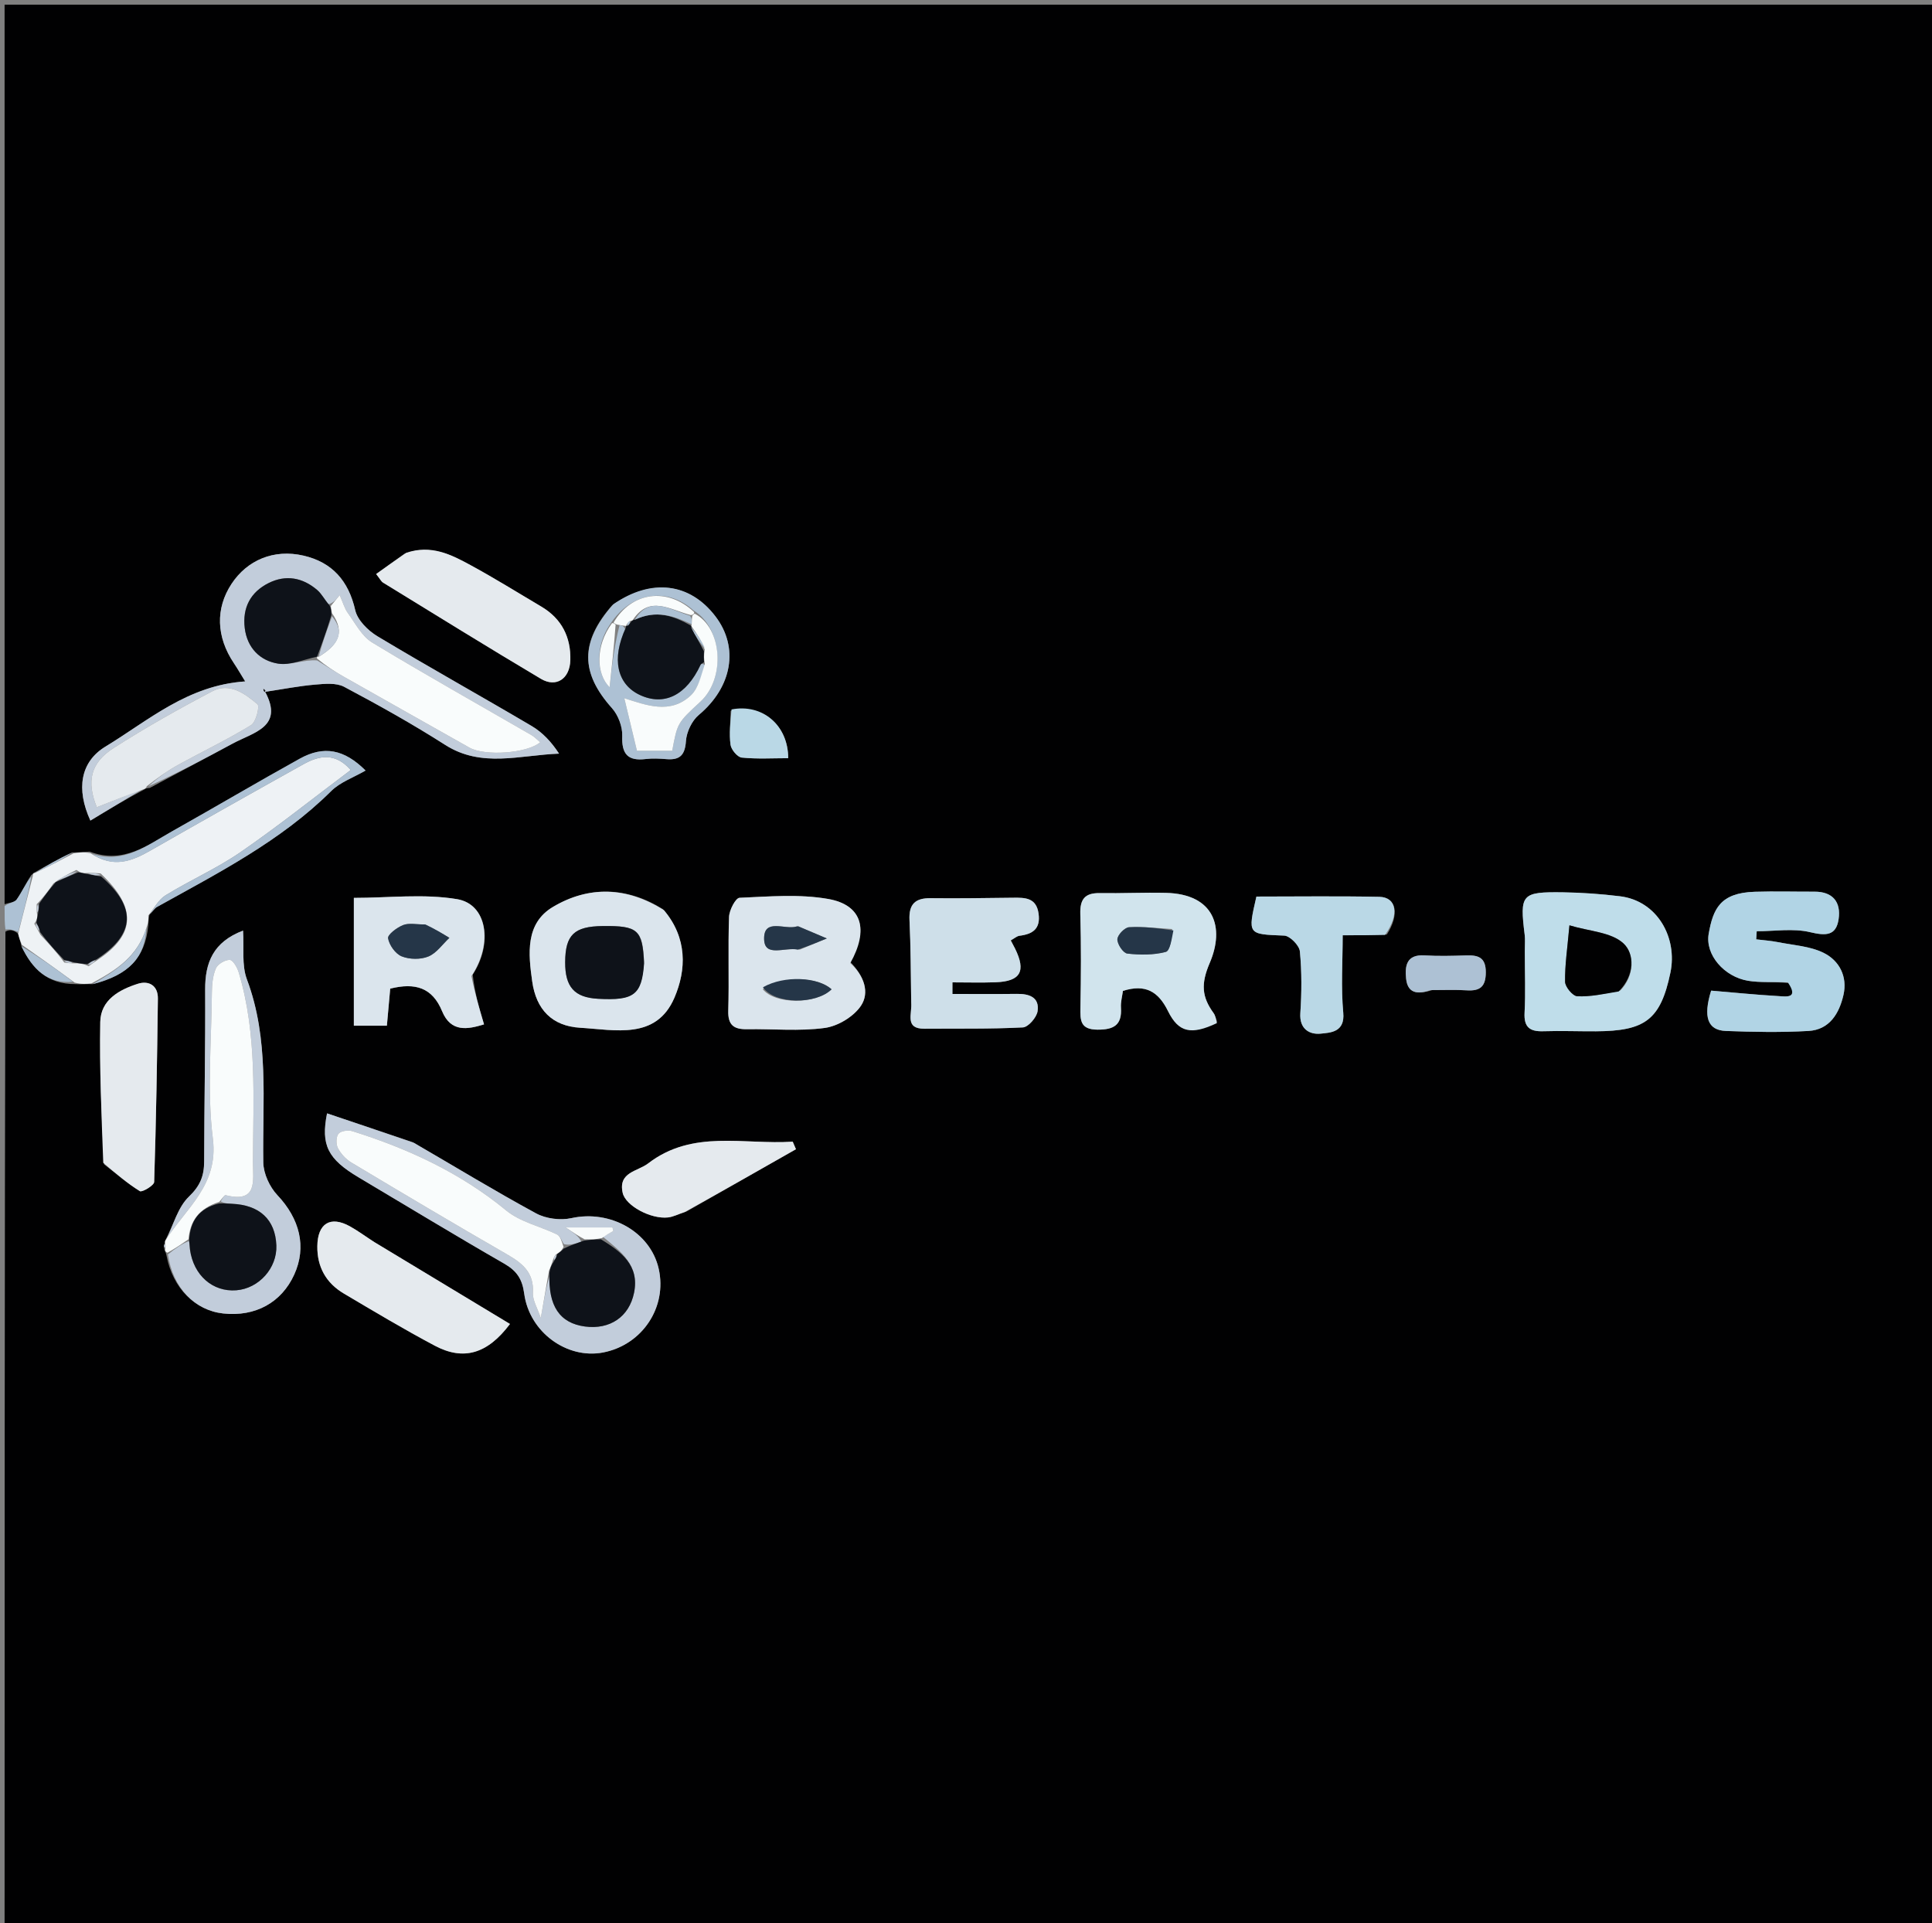<svg version="1.1" id="Layer_1" xmlns="http://www.w3.org/2000/svg" xmlns:xlink="http://www.w3.org/1999/xlink" x="0px" y="0px"
	 width="100%" viewBox="0 0 421 419" enable-background="new 0 0 421 419" xml:space="preserve">
<rect x="0" y="0" width="421" height="419" fill="#808080" stroke="none"/>
<path fill="#010102" opacity="1" stroke="none" 
	d="
M1,197 
	C1,131.684 1,66.367 1,1.025 
	C141.28,1.025 281.56,1.025 421.92,1.025 
	C421.92,140.577 421.92,280.154 421.92,419.865 
	C281.667,419.865 141.333,419.865 1,419.872 
	C1,347.897 1,275.915 1.183,202.986 
	C2.234,202.375 3.103,202.713 3.949,203.426 
	C4.204,204.487 4.482,205.173 4.679,206.181 
	C7.046,211.117 10.364,214.441 16.428,214.414 
	C17.837,214.489 18.883,214.376 20.211,214.418 
	C28.1,212.415 31.639,208.587 32.31,201.628 
	C32.388,200.721 32.347,200.104 32.588,199.259 
	C33.315,198.546 33.672,197.903 34.217,197.6 
	C47.536,190.195 61.155,183.284 72.168,172.356 
	C74.135,170.404 77.046,169.402 79.659,167.882 
	C75.001,163.225 70.547,162.404 65.317,165.303 
	C56.015,170.456 46.858,175.87 37.586,181.077 
	C32.125,184.143 26.898,188.331 19.543,185.556 
	C18.117,185.587 17.071,185.758 15.773,185.723 
	C12.817,187.073 10.114,188.628 7.28,190.224 
	C7.149,190.266 7.157,190.54 6.847,190.607 
	C5.589,192.468 4.785,194.365 3.62,196.004 
	C3.17,196.637 1.898,196.685 1,197 
M35.9,272.533 
	C35.9,272.533 36.204,272.93 36.314,273.693 
	C37.652,280.627 42.485,285.515 48.66,286.18 
	C55.633,286.931 61.332,283.809 64.112,277.716 
	C66.876,271.658 65.309,265.547 60.448,260.4 
	C58.76,258.613 57.414,255.707 57.376,253.289 
	C57.165,239.897 58.709,226.436 53.806,213.389 
	C52.626,210.248 53.206,206.445 52.964,202.758 
	C46.459,205.234 44.674,209.726 44.706,215.63 
	C44.772,228.106 44.508,240.583 44.487,253.059 
	C44.481,256.183 43.638,258.36 41.173,260.718 
	C38.753,263.031 37.807,266.887 35.907,270.465 
	C35.934,270.631 35.961,270.797 35.754,271.183 
	C35.653,271.535 35.73,271.821 35.9,272.533 
M32.655,171.665 
	C38.662,168.453 44.679,165.26 50.672,162.021 
	C55.255,159.543 61.89,158.399 57.779,150.733 
	C61.818,150.127 65.217,149.453 68.649,149.162 
	C70.76,148.982 73.27,148.727 74.997,149.644 
	C82.472,153.611 89.887,157.744 97.016,162.299 
	C104.928,167.355 113.224,164.529 121.82,164.2 
	C120.133,161.61 118.191,159.561 115.853,158.181 
	C104.694,151.598 93.363,145.304 82.257,138.634 
	C80.194,137.395 77.904,135.127 77.409,132.95 
	C75.951,126.531 72.372,122.499 66.137,121.06 
	C59.652,119.564 53.857,122.041 50.447,127.223 
	C46.924,132.577 47.12,138.768 50.965,144.487 
	C51.73,145.624 52.413,146.816 53.431,148.465 
	C40.877,149.31 32.359,156.974 22.99,162.662 
	C17.502,165.994 16.557,171.932 19.696,178.784 
	C23.487,176.497 27.23,174.239 31.52,171.963 
	C31.66,171.846 31.8,171.728 32.655,171.665 
M198.556,218.769 
	C198.785,220.958 197.084,224.171 201.466,224.136 
	C208.61,224.078 215.763,224.219 222.89,223.851 
	C224.069,223.79 225.9,221.674 226.099,220.314 
	C226.545,217.271 224.265,216.511 221.59,216.545 
	C216.907,216.604 212.222,216.561 207.539,216.561 
	C207.54,215.72 207.542,214.878 207.544,214.037 
	C210.679,214.037 213.818,214.13 216.949,214.016 
	C222.395,213.818 223.626,211.627 221.19,206.677 
	C220.925,206.137 220.632,205.611 220.252,204.887 
	C221.046,204.454 221.58,203.952 222.167,203.879 
	C225.052,203.517 226.775,202.357 226.312,199.051 
	C225.824,195.564 223.372,195.569 220.77,195.597 
	C214.784,195.66 208.796,195.768 202.811,195.694 
	C199.408,195.652 198.02,197.013 198.189,200.484 
	C198.47,206.289 198.459,212.109 198.556,218.769 
M185.141,209.435 
	C189.354,202.594 187.894,197.176 180.489,195.868 
	C174.21,194.758 167.597,195.335 161.151,195.611 
	C160.296,195.648 158.921,198.289 158.868,199.763 
	C158.623,206.572 158.901,213.398 158.697,220.21 
	C158.603,223.383 159.946,224.291 162.807,224.243 
	C168.457,224.148 174.182,224.724 179.731,223.963 
	C182.598,223.57 186.039,221.495 187.621,219.115 
	C189.488,216.307 188.393,212.677 185.141,209.435 
M332.269,207.659 
	C332.271,211.988 332.449,216.327 332.219,220.644 
	C332.051,223.791 333.341,224.777 336.278,224.685 
	C340.103,224.564 343.936,224.717 347.765,224.697 
	C358.423,224.642 361.847,222.246 363.996,211.915 
	C365.579,204.31 361.164,196.265 352.991,195.275 
	C348.909,194.781 344.783,194.477 340.673,194.418 
	C331.517,194.287 331.143,194.796 332.248,203.715 
	C332.369,204.699 332.267,205.711 332.269,207.659 
M389.986,214.199 
	C392.019,217.617 389.212,217.124 387.515,217.026 
	C382.585,216.741 377.667,216.242 372.873,215.838 
	C371.082,221.628 372.126,224.471 376.084,224.623 
	C382.075,224.853 388.095,224.961 394.075,224.623 
	C398.668,224.363 400.781,220.811 401.704,216.784 
	C402.623,212.771 400.808,209.292 397.378,207.604 
	C394.396,206.136 390.775,205.941 387.419,205.271 
	C385.865,204.961 384.269,204.86 382.692,204.665 
	C382.73,204.076 382.767,203.487 382.805,202.898 
	C386.694,202.898 390.743,202.222 394.425,203.096 
	C397.834,203.906 400.112,203.939 400.651,200.251 
	C401.187,196.592 399.437,194.262 395.386,194.276 
	C391.054,194.291 386.718,194.161 382.39,194.297 
	C374.819,194.535 373.298,198.048 372.342,203.434 
	C371.527,208.022 375.722,212.824 380.908,213.688 
	C383.609,214.137 386.431,213.857 389.986,214.199 
M265.195,222.571 
	C264.953,221.954 264.828,221.252 264.451,220.734 
	C261.906,217.231 261.634,214.408 263.612,209.799 
	C266.908,202.12 264.654,194.786 254.054,194.537 
	C249.245,194.424 244.427,194.668 239.616,194.591 
	C236.366,194.538 235.322,195.966 235.411,199.139 
	C235.602,205.928 235.568,212.727 235.435,219.518 
	C235.38,222.31 235.391,224.322 239.165,224.339 
	C242.734,224.355 244.511,223.321 244.265,219.551 
	C244.184,218.3 244.55,217.021 244.694,215.892 
	C249.601,214.349 252.406,216.016 254.518,220.291 
	C256.853,225.017 259.615,225.543 265.195,222.571 
M89.846,248.83 
	C83.646,246.744 77.447,244.658 71.268,242.579 
	C69.896,249.452 71.386,252.51 78.171,256.54 
	C88.729,262.813 99.224,269.197 109.872,275.314 
	C112.604,276.884 113.805,278.665 114.23,281.84 
	C115.358,290.282 123.569,296.186 131.417,294.676 
	C139.953,293.033 145.416,284.82 143.539,276.453 
	C141.731,268.394 132.973,263.543 124.524,265.403 
	C122.118,265.932 118.977,265.539 116.823,264.37 
	C107.923,259.546 99.274,254.262 89.846,248.83 
M144.441,198.077 
	C136.546,193.154 128.244,192.986 120.48,197.607 
	C114.434,201.205 115.131,207.832 115.974,213.829 
	C116.841,220.002 120.343,223.566 126.426,223.925 
	C134.04,224.373 142.995,226.619 146.967,217.369 
	C149.569,211.31 149.822,204.381 144.441,198.077 
M103.013,212.351 
	C107.469,205.528 106.145,197.004 99.611,195.909 
	C92.327,194.688 84.68,195.629 77.109,195.629 
	C77.109,205.301 77.109,214.22 77.109,223.476 
	C79.561,223.476 81.779,223.476 84.305,223.476 
	C84.562,220.616 84.807,217.884 85.03,215.402 
	C90.52,214.027 94.228,215.203 96.335,220.313 
	C98.272,225.011 101.938,224.272 105.475,223.19 
	C104.397,219.543 103.426,216.262 103.013,212.351 
M88.171,120.629 
	C86.122,122.095 84.072,123.562 81.967,125.068 
	C82.838,126.175 83.064,126.688 83.456,126.928 
	C94.91,133.956 106.33,141.043 117.882,147.906 
	C121.182,149.866 124.169,147.913 124.281,143.835 
	C124.418,138.856 122.415,134.811 117.997,132.192 
	C112.86,129.148 107.786,125.984 102.541,123.136 
	C98.316,120.841 93.95,118.58 88.171,120.629 
M81.254,270.435 
	C79.591,269.347 77.986,268.153 76.253,267.192 
	C71.993,264.83 69.211,266.553 69.149,271.509 
	C69.092,276.062 71.071,279.551 74.932,281.837 
	C81.488,285.719 88.034,289.639 94.762,293.205 
	C101.012,296.517 106.23,294.997 111.127,288.463 
	C101.339,282.556 91.611,276.685 81.254,270.435 
M22.686,253.678 
	C25.254,255.675 27.727,257.826 30.479,259.524 
	C30.969,259.826 33.57,258.277 33.594,257.532 
	C34.022,244.213 34.241,230.887 34.405,217.561 
	C34.44,214.719 32.432,213.582 30.028,214.347 
	C25.946,215.645 21.932,217.883 21.847,222.671 
	C21.666,232.781 22.12,242.903 22.686,253.678 
M302.208,203.604 
	C305.004,199.238 304.321,195.478 300.562,195.4 
	C291.603,195.215 282.638,195.341 273.784,195.341 
	C271.866,203.682 271.872,203.53 279.845,203.849 
	C281.079,203.898 283.13,205.984 283.254,207.276 
	C283.682,211.733 283.653,216.27 283.354,220.747 
	C283.12,224.263 285.431,225.453 287.791,225.209 
	C289.892,224.992 293.102,224.923 292.707,220.656 
	C292.195,215.116 292.582,209.493 292.582,203.775 
	C296.035,203.775 298.732,203.775 302.208,203.604 
M149.582,263.965 
	C157.536,259.44 165.49,254.914 173.444,250.389 
	C173.21,249.841 172.976,249.293 172.741,248.746 
	C162.122,249.458 150.953,246.01 141.229,253.489 
	C138.943,255.247 134.646,255.362 135.697,259.926 
	C136.339,262.714 141.818,265.669 145.58,265.251 
	C146.698,265.127 147.765,264.55 149.582,263.965 
M133.396,131.879 
	C126.369,139.895 126.48,146.601 133.353,154.285 
	C134.708,155.801 135.664,158.319 135.591,160.33 
	C135.447,164.306 136.803,165.851 140.722,165.375 
	C142.195,165.197 143.718,165.274 145.205,165.397 
	C148.128,165.64 149.263,164.553 149.473,161.459 
	C149.608,159.479 150.763,157.036 152.274,155.772 
	C159.508,149.717 161.111,141.097 155.879,134.264 
	C150.314,126.995 141.975,125.911 133.396,131.879 
M159.223,154.877 
	C159.173,157.344 158.864,159.846 159.19,162.263 
	C159.334,163.329 160.69,164.965 161.626,165.06 
	C164.978,165.401 168.385,165.193 171.76,165.193 
	C171.737,157.991 166.138,153.256 159.223,154.877 
M312.128,215.714 
	C314.615,215.722 317.109,215.609 319.585,215.77 
	C322.488,215.959 323.755,215.005 323.767,211.862 
	C323.78,208.487 322.021,208.075 319.365,208.167 
	C316.385,208.269 313.39,208.342 310.418,208.159 
	C306.486,207.917 306.111,210.435 306.405,213.23 
	C306.725,216.285 308.689,216.8 312.128,215.714 
z"/>
<path fill="#ADC1D4" opacity="1" stroke="none" 
	d="
M3.973,203.05 
	C3.103,202.713 2.234,202.375 1.183,202.519 
	C1,201.286 1,199.571 1,197.428 
	C1.898,196.685 3.17,196.637 3.62,196.004 
	C4.785,194.365 5.589,192.468 6.831,190.957 
	C6.074,195.176 5.023,199.113 3.973,203.05 
z"/>
<path fill="#C2CDDB" opacity="1" stroke="none" 
	d="
M30.972,171.981 
	C27.23,174.239 23.487,176.497 19.696,178.784 
	C16.557,171.932 17.502,165.994 22.99,162.662 
	C32.359,156.974 40.877,149.31 53.431,148.465 
	C52.413,146.816 51.73,145.624 50.965,144.487 
	C47.12,138.768 46.924,132.577 50.447,127.223 
	C53.857,122.041 59.652,119.564 66.137,121.06 
	C72.372,122.499 75.951,126.531 77.409,132.95 
	C77.904,135.127 80.194,137.395 82.257,138.634 
	C93.363,145.304 104.694,151.598 115.853,158.181 
	C118.191,159.561 120.133,161.61 121.82,164.2 
	C113.224,164.529 104.928,167.355 97.016,162.299 
	C89.887,157.744 82.472,153.611 74.997,149.644 
	C73.27,148.727 70.76,148.982 68.649,149.162 
	C65.217,149.453 61.818,150.127 57.779,150.733 
	C61.89,158.399 55.255,159.543 50.672,162.021 
	C44.679,165.26 38.662,168.453 32.358,171.316 
	C34.27,169.543 36.405,167.987 38.7,166.721 
	C44.028,163.782 49.538,161.152 54.723,157.985 
	C55.795,157.331 56.631,153.876 56.116,153.442 
	C53.355,151.114 50.025,148.63 46.248,150.616 
	C38.935,154.462 31.706,158.522 24.752,162.978 
	C19.682,166.225 18.834,170.29 21.094,175.876 
	C24.383,174.579 27.678,173.28 30.972,171.981 
M71.481,131.684 
	C70.701,130.624 70.086,129.371 69.111,128.539 
	C65.95,125.84 62.297,125.155 58.539,127.032 
	C54.583,129.008 52.798,132.409 53.333,136.842 
	C53.854,141.148 56.65,143.952 60.58,144.587 
	C63.256,145.02 66.22,143.671 69.103,143.886 
	C70.993,145.048 72.85,146.269 74.779,147.363 
	C83.94,152.558 93.123,157.716 102.294,162.892 
	C105.645,164.783 114.829,164.166 117.717,161.726 
	C117.068,161.187 116.505,160.567 115.815,160.167 
	C104.226,153.461 92.539,146.918 81.091,139.979 
	C78.844,138.618 77.436,135.804 75.792,133.55 
	C75.082,132.576 74.756,131.322 74.02,129.665 
	C73.12,130.768 72.606,131.397 71.481,131.684 
M58,150.5 
	C57.8,150.367 57.6,150.233 57.4,150.1 
	C57.433,150.4 57.467,150.7 58,150.5 
z"/>
<path fill="#CEDFE9" opacity="1" stroke="none" 
	d="
M198.564,218.346 
	C198.459,212.109 198.47,206.289 198.189,200.484 
	C198.02,197.013 199.408,195.652 202.811,195.694 
	C208.796,195.768 214.784,195.66 220.77,195.597 
	C223.372,195.569 225.824,195.564 226.312,199.051 
	C226.775,202.357 225.052,203.517 222.167,203.879 
	C221.58,203.952 221.046,204.454 220.252,204.887 
	C220.632,205.611 220.925,206.137 221.19,206.677 
	C223.626,211.627 222.395,213.818 216.949,214.016 
	C213.818,214.13 210.679,214.037 207.544,214.037 
	C207.542,214.878 207.54,215.72 207.539,216.561 
	C212.222,216.561 216.907,216.604 221.59,216.545 
	C224.265,216.511 226.545,217.271 226.099,220.314 
	C225.9,221.674 224.069,223.79 222.89,223.851 
	C215.763,224.219 208.61,224.078 201.466,224.136 
	C197.084,224.171 198.785,220.958 198.564,218.346 
z"/>
<path fill="#DBE5ED" opacity="1" stroke="none" 
	d="
M185.293,209.837 
	C188.393,212.677 189.488,216.307 187.621,219.115 
	C186.039,221.495 182.598,223.57 179.731,223.963 
	C174.182,224.724 168.457,224.148 162.807,224.243 
	C159.946,224.291 158.603,223.383 158.697,220.21 
	C158.901,213.398 158.623,206.572 158.868,199.763 
	C158.921,198.289 160.296,195.648 161.151,195.611 
	C167.597,195.335 174.21,194.758 180.489,195.868 
	C187.894,197.176 189.354,202.594 185.293,209.837 
M166.205,215.513 
	C168.838,218.865 177.81,218.888 181.207,215.551 
	C178.282,212.868 170.935,212.446 166.205,215.513 
M174.292,206.898 
	C176.251,206.088 178.21,205.277 180.169,204.467 
	C178.132,203.599 176.096,202.727 174.053,201.871 
	C173.912,201.811 173.712,201.82 173.561,201.868 
	C171.075,202.645 166.418,199.953 166.508,204.59 
	C166.587,208.689 170.968,206.294 174.292,206.898 
z"/>
<path fill="#BFDDEA" opacity="1" stroke="none" 
	d="
M332.269,207.185 
	C332.267,205.711 332.369,204.699 332.248,203.715 
	C331.143,194.796 331.517,194.287 340.673,194.418 
	C344.783,194.477 348.909,194.781 352.991,195.275 
	C361.164,196.265 365.579,204.31 363.996,211.915 
	C361.847,222.246 358.423,224.642 347.765,224.697 
	C343.936,224.717 340.103,224.564 336.278,224.685 
	C333.341,224.777 332.051,223.791 332.219,220.644 
	C332.449,216.327 332.271,211.988 332.269,207.185 
M353.106,215.793 
	C356.235,212.525 356.221,207.814 353.759,205.541 
	C351.099,203.084 346.321,202.918 341.993,201.609 
	C341.543,206.683 340.983,210.3 341.043,213.906 
	C341.062,215.029 342.718,217.015 343.7,217.062 
	C346.568,217.201 349.473,216.561 353.106,215.793 
z"/>
<path fill="#B1D4E5" opacity="1" stroke="none" 
	d="
M389.592,214.053 
	C386.431,213.857 383.609,214.137 380.908,213.688 
	C375.722,212.824 371.527,208.022 372.342,203.434 
	C373.298,198.048 374.819,194.535 382.39,194.297 
	C386.718,194.161 391.054,194.291 395.386,194.276 
	C399.437,194.262 401.187,196.592 400.651,200.251 
	C400.112,203.939 397.834,203.906 394.425,203.096 
	C390.743,202.222 386.694,202.898 382.805,202.898 
	C382.767,203.487 382.73,204.076 382.692,204.665 
	C384.269,204.86 385.865,204.961 387.419,205.271 
	C390.775,205.941 394.396,206.136 397.378,207.604 
	C400.808,209.292 402.623,212.771 401.704,216.784 
	C400.781,220.811 398.668,224.363 394.075,224.623 
	C388.095,224.961 382.075,224.853 376.084,224.623 
	C372.126,224.471 371.082,221.628 372.873,215.838 
	C377.667,216.242 382.585,216.741 387.515,217.026 
	C389.212,217.124 392.019,217.617 389.592,214.053 
z"/>
<path fill="#EEF2F5" opacity="1" stroke="none" 
	d="
M3.949,203.426 
	C5.023,199.113 6.074,195.176 7.141,190.89 
	C7.157,190.54 7.149,190.266 7.624,190.195 
	C10.741,188.726 13.383,187.327 16.025,185.929 
	C17.071,185.758 18.117,185.587 19.732,185.9 
	C24.725,189.222 28.712,187.64 32.756,185.327 
	C43.816,179.004 54.915,172.748 66.045,166.548 
	C69.499,164.624 72.993,163.854 76.43,167.768 
	C68.213,173.938 60.506,180.096 52.401,185.676 
	C47.246,189.226 41.418,191.784 36.069,195.074 
	C34.503,196.038 33.544,197.989 32.306,199.488 
	C32.347,200.104 32.388,200.721 32.016,201.837 
	C30.01,208.561 25.079,211.52 19.93,214.264 
	C18.883,214.376 17.837,214.489 16.255,214.086 
	C12.067,211 8.414,208.429 4.761,205.858 
	C4.482,205.173 4.204,204.487 3.949,203.426 
M8.124,199.658 
	C8.062,200.106 8,200.554 7.482,201.25 
	C7.822,201.865 8.162,202.48 8.85,203.709 
	C10.552,205.522 12.254,207.335 14.007,209.708 
	C14.669,209.815 15.332,209.923 16.74,209.878 
	C17.496,209.94 18.253,210.001 19.301,210.508 
	C19.89,210.103 20.479,209.698 21.637,208.886 
	C29.593,203.452 29.719,197.624 21.936,190.313 
	C20.95,190.229 19.965,190.145 18.334,190.232 
	C17.897,190.175 17.459,190.117 16.643,189.545 
	C15.077,190.324 13.512,191.103 11.646,192.484 
	C10.602,193.96 9.559,195.436 8,197.01 
	C7.979,197.673 7.958,198.336 8.124,199.658 
z"/>
<path fill="#D1E4ED" opacity="1" stroke="none" 
	d="
M265.177,222.914 
	C259.615,225.543 256.853,225.017 254.518,220.291 
	C252.406,216.016 249.601,214.349 244.694,215.892 
	C244.55,217.021 244.184,218.3 244.265,219.551 
	C244.511,223.321 242.734,224.355 239.165,224.339 
	C235.391,224.322 235.38,222.31 235.435,219.518 
	C235.568,212.727 235.602,205.928 235.411,199.139 
	C235.322,195.966 236.366,194.538 239.616,194.591 
	C244.427,194.668 249.245,194.424 254.054,194.537 
	C264.654,194.786 266.908,202.12 263.612,209.799 
	C261.634,214.408 261.906,217.231 264.451,220.734 
	C264.828,221.252 264.953,221.954 265.177,222.914 
M255.429,202.415 
	C252.293,202.24 249.143,201.84 246.027,202.023 
	C245.07,202.079 243.507,203.717 243.486,204.659 
	C243.462,205.729 244.76,207.66 245.651,207.763 
	C248.416,208.082 251.362,208.1 254.02,207.405 
	C254.983,207.153 255.331,204.554 255.429,202.415 
z"/>
<path fill="#C2CDDB" opacity="1" stroke="none" 
	d="
M90.189,248.988 
	C99.274,254.262 107.923,259.546 116.823,264.37 
	C118.977,265.539 122.118,265.932 124.524,265.403 
	C132.973,263.543 141.731,268.394 143.539,276.453 
	C145.416,284.82 139.953,293.033 131.417,294.676 
	C123.569,296.186 115.358,290.282 114.23,281.84 
	C113.805,278.665 112.604,276.884 109.872,275.314 
	C99.224,269.197 88.729,262.813 78.171,256.54 
	C71.386,252.51 69.896,249.452 71.268,242.579 
	C77.447,244.658 83.646,246.744 90.189,248.988 
M126.668,270.533 
	C125.418,270.957 124.168,271.382 122.881,271.077 
	C122.391,270.355 122.064,269.299 121.384,268.967 
	C117.715,267.173 113.381,266.26 110.337,263.755 
	C100.352,255.536 88.974,250.284 76.808,246.461 
	C75.892,246.174 74.27,246.384 73.765,247.004 
	C73.213,247.683 73.192,249.31 73.636,250.159 
	C74.281,251.393 75.382,252.582 76.581,253.301 
	C87.805,260.022 99.048,266.714 110.386,273.239 
	C113.776,275.191 116.382,277.191 116.124,281.653 
	C116.03,283.296 117.127,285.007 117.842,287.178 
	C118.539,283.157 119.08,280.037 119.831,277.771 
	C119.424,284.535 121.974,288.289 127.471,289.017 
	C132.858,289.731 137.087,286.96 138.166,281.659 
	C139.391,275.647 135.31,272.699 131.377,269.47 
	C132.135,269.049 132.893,268.627 133.651,268.206 
	C133.59,267.948 133.529,267.691 133.468,267.433 
	C130.455,267.433 127.442,267.433 123.252,267.433 
	C125.224,268.759 126.119,269.362 126.668,270.533 
z"/>
<path fill="#DBE5ED" opacity="1" stroke="none" 
	d="
M144.697,198.324 
	C149.822,204.381 149.569,211.31 146.967,217.369 
	C142.995,226.619 134.04,224.373 126.426,223.925 
	C120.343,223.566 116.841,220.002 115.974,213.829 
	C115.131,207.832 114.434,201.205 120.48,197.607 
	C128.244,192.986 136.546,193.154 144.697,198.324 
M140.349,209.496 
	C140.012,202.551 138.995,201.68 131.323,201.766 
	C125.113,201.835 123.187,203.689 123.156,209.627 
	C123.127,215.044 125.179,217.333 130.314,217.613 
	C138.128,218.038 139.856,216.794 140.349,209.496 
z"/>
<path fill="#DBE5ED" opacity="1" stroke="none" 
	d="
M102.734,212.666 
	C103.426,216.262 104.397,219.543 105.475,223.19 
	C101.938,224.272 98.272,225.011 96.335,220.313 
	C94.228,215.203 90.52,214.027 85.03,215.402 
	C84.807,217.884 84.562,220.616 84.305,223.476 
	C81.779,223.476 79.561,223.476 77.109,223.476 
	C77.109,214.22 77.109,205.301 77.109,195.629 
	C84.68,195.629 92.327,194.688 99.611,195.909 
	C106.145,197.004 107.469,205.528 102.734,212.666 
M92.266,201.43 
	C90.781,201.434 89.142,201.045 87.853,201.549 
	C86.506,202.076 84.431,203.642 84.565,204.433 
	C84.818,205.922 86.171,207.823 87.54,208.372 
	C89.246,209.056 91.657,209.095 93.347,208.399 
	C95.129,207.666 96.422,205.74 97.928,204.335 
	C96.325,203.356 94.722,202.377 92.266,201.43 
z"/>
<path fill="#C2CDDB" opacity="1" stroke="none" 
	d="
M36.214,270.065 
	C37.807,266.887 38.753,263.031 41.173,260.718 
	C43.638,258.36 44.481,256.183 44.487,253.059 
	C44.508,240.583 44.772,228.106 44.706,215.63 
	C44.674,209.726 46.459,205.234 52.964,202.758 
	C53.206,206.445 52.626,210.248 53.806,213.389 
	C58.709,226.436 57.165,239.897 57.376,253.289 
	C57.414,255.707 58.76,258.613 60.448,260.4 
	C65.309,265.547 66.876,271.658 64.112,277.716 
	C61.332,283.809 55.633,286.931 48.66,286.18 
	C42.485,285.515 37.652,280.627 36.592,273.306 
	C38.273,271.951 39.676,270.982 41.203,270.377 
	C41.349,271.239 41.33,271.744 41.398,272.237 
	C42.17,277.855 46.335,281.519 51.485,281.124 
	C56.416,280.746 60.416,276.271 60.22,271.351 
	C59.995,265.711 56.565,262.519 50.484,262.277 
	C49.663,262.244 48.843,262.157 48.097,261.749 
	C48.503,261.05 48.924,260.342 49.15,260.399 
	C56.218,262.2 55.119,257.214 55.127,253.219 
	C55.155,239.357 56.091,225.421 52.024,211.876 
	C51.703,210.807 50.772,209.172 50.068,209.143 
	C49.047,209.1 47.446,210.054 47.042,210.992 
	C46.352,212.596 46.184,214.516 46.17,216.306 
	C46.085,226.919 45.086,237.66 46.386,248.11 
	C47.646,258.243 40.508,263.21 36.214,270.065 
z"/>
<path fill="#E5EAEE" opacity="1" stroke="none" 
	d="
M88.502,120.452 
	C93.95,118.58 98.316,120.841 102.541,123.136 
	C107.786,125.984 112.86,129.148 117.997,132.192 
	C122.415,134.811 124.418,138.856 124.281,143.835 
	C124.169,147.913 121.182,149.866 117.882,147.906 
	C106.33,141.043 94.91,133.956 83.456,126.928 
	C83.064,126.688 82.838,126.175 81.967,125.068 
	C84.072,123.562 86.122,122.095 88.502,120.452 
z"/>
<path fill="#E5EAEE" opacity="1" stroke="none" 
	d="
M81.569,270.625 
	C91.611,276.685 101.339,282.556 111.127,288.463 
	C106.23,294.997 101.012,296.517 94.762,293.205 
	C88.034,289.639 81.488,285.719 74.932,281.837 
	C71.071,279.551 69.092,276.062 69.149,271.509 
	C69.211,266.553 71.993,264.83 76.253,267.192 
	C77.986,268.153 79.591,269.347 81.569,270.625 
z"/>
<path fill="#E5EAEE" opacity="1" stroke="none" 
	d="
M22.5,253.349 
	C22.12,242.903 21.666,232.781 21.847,222.671 
	C21.932,217.883 25.946,215.645 30.028,214.347 
	C32.432,213.582 34.44,214.719 34.405,217.561 
	C34.241,230.887 34.022,244.213 33.594,257.532 
	C33.57,258.277 30.969,259.826 30.479,259.524 
	C27.727,257.826 25.254,255.675 22.5,253.349 
z"/>
<path fill="#BAD8E6" opacity="1" stroke="none" 
	d="
M301.819,203.69 
	C298.732,203.775 296.035,203.775 292.582,203.775 
	C292.582,209.493 292.195,215.116 292.707,220.656 
	C293.102,224.923 289.892,224.992 287.791,225.209 
	C285.431,225.453 283.12,224.263 283.354,220.747 
	C283.653,216.27 283.682,211.733 283.254,207.276 
	C283.13,205.984 281.079,203.898 279.845,203.849 
	C271.872,203.53 271.866,203.682 273.784,195.341 
	C282.638,195.341 291.603,195.215 300.562,195.4 
	C304.321,195.478 305.004,199.238 301.819,203.69 
z"/>
<path fill="#F9FCFC" opacity="1" stroke="none" 
	d="
M41.079,270.013 
	C39.676,270.982 38.273,271.951 36.537,272.925 
	C36.204,272.93 35.9,272.533 36.028,272.018 
	C36.1,271.323 36.044,271.143 35.989,270.963 
	C35.961,270.797 35.934,270.631 36.06,270.265 
	C40.508,263.21 47.646,258.243 46.386,248.11 
	C45.086,237.66 46.085,226.919 46.17,216.306 
	C46.184,214.516 46.352,212.596 47.042,210.992 
	C47.446,210.054 49.047,209.1 50.068,209.143 
	C50.772,209.172 51.703,210.807 52.024,211.876 
	C56.091,225.421 55.155,239.357 55.127,253.219 
	C55.119,257.214 56.218,262.2 49.15,260.399 
	C48.924,260.342 48.503,261.05 47.765,261.873 
	C43.318,263.307 41.42,266.023 41.079,270.013 
z"/>
<path fill="#E5EAEE" opacity="1" stroke="none" 
	d="
M149.219,264.073 
	C147.765,264.55 146.698,265.127 145.58,265.251 
	C141.818,265.669 136.339,262.714 135.697,259.926 
	C134.646,255.362 138.943,255.247 141.229,253.489 
	C150.953,246.01 162.122,249.458 172.741,248.746 
	C172.976,249.293 173.21,249.841 173.444,250.389 
	C165.49,254.914 157.536,259.44 149.219,264.073 
z"/>
<path fill="#E5EAEE" opacity="1" stroke="none" 
	d="
M31.246,171.972 
	C27.678,173.28 24.383,174.579 21.094,175.876 
	C18.834,170.29 19.682,166.225 24.752,162.978 
	C31.706,158.522 38.935,154.462 46.248,150.616 
	C50.025,148.63 53.355,151.114 56.116,153.442 
	C56.631,153.876 55.795,157.331 54.723,157.985 
	C49.538,161.152 44.028,163.782 38.7,166.721 
	C36.405,167.987 34.27,169.543 32.001,171.289 
	C31.8,171.728 31.66,171.846 31.246,171.972 
z"/>
<path fill="#ADC1D4" opacity="1" stroke="none" 
	d="
M133.663,131.645 
	C141.975,125.911 150.314,126.995 155.879,134.264 
	C161.111,141.097 159.508,149.717 152.274,155.772 
	C150.763,157.036 149.608,159.479 149.473,161.459 
	C149.263,164.553 148.128,165.64 145.205,165.397 
	C143.718,165.274 142.195,165.197 140.722,165.375 
	C136.803,165.851 135.447,164.306 135.591,160.33 
	C135.664,158.319 134.708,155.801 133.353,154.285 
	C126.48,146.601 126.369,139.895 133.663,131.645 
M135.006,136.218 
	C135.466,136.274 135.927,136.331 136.281,137.188 
	C133.235,143.554 134.442,149.066 139.394,151.402 
	C144.711,153.911 149.567,151.505 152.649,144.863 
	C152.767,144.608 153.15,144.475 153.782,145.056 
	C152.752,147.218 152.213,149.89 150.598,151.442 
	C146.072,155.79 140.648,153.57 136.042,152.127 
	C137.022,156.199 137.901,159.857 138.796,163.577 
	C141.383,163.577 143.965,163.577 146.482,163.577 
	C147.612,157.506 147.612,157.506 152.647,152.862 
	C158.147,147.79 157.408,136.775 151.121,133.005 
	C145.381,127.815 137.563,129.002 133,135.939 
	C129.68,140.769 129.892,146.83 132.84,149.75 
	C133.289,145.607 133.796,140.934 135.006,136.218 
z"/>
<path fill="#ADC1D4" opacity="1" stroke="none" 
	d="
M32.588,199.259 
	C33.544,197.989 34.503,196.038 36.069,195.074 
	C41.418,191.784 47.246,189.226 52.401,185.676 
	C60.506,180.096 68.213,173.938 76.43,167.768 
	C72.993,163.854 69.499,164.624 66.045,166.548 
	C54.915,172.748 43.816,179.004 32.756,185.327 
	C28.712,187.64 24.725,189.222 20.111,186.04 
	C26.898,188.331 32.125,184.143 37.586,181.077 
	C46.858,175.87 56.015,170.456 65.317,165.303 
	C70.547,162.404 75.001,163.225 79.659,167.882 
	C77.046,169.402 74.135,170.404 72.168,172.356 
	C61.155,183.284 47.536,190.195 34.217,197.6 
	C33.672,197.903 33.315,198.546 32.588,199.259 
z"/>
<path fill="#BAD8E6" opacity="1" stroke="none" 
	d="
M159.409,154.571 
	C166.138,153.256 171.737,157.991 171.76,165.193 
	C168.385,165.193 164.978,165.401 161.626,165.06 
	C160.69,164.965 159.334,163.329 159.19,162.263 
	C158.864,159.846 159.173,157.344 159.409,154.571 
z"/>
<path fill="#ADC1D4" opacity="1" stroke="none" 
	d="
M311.713,215.72 
	C308.689,216.8 306.725,216.285 306.405,213.23 
	C306.111,210.435 306.486,207.917 310.418,208.159 
	C313.39,208.342 316.385,208.269 319.365,208.167 
	C322.021,208.075 323.78,208.487 323.767,211.862 
	C323.755,215.005 322.488,215.959 319.585,215.77 
	C317.109,215.609 314.615,215.722 311.713,215.72 
z"/>
<path fill="#ADC1D4" opacity="1" stroke="none" 
	d="
M20.211,214.418 
	C25.079,211.52 30.01,208.561 31.897,202.127 
	C31.639,208.587 28.1,212.415 20.211,214.418 
z"/>
<path fill="#ADC1D4" opacity="1" stroke="none" 
	d="
M4.679,206.181 
	C8.414,208.429 12.067,211 15.892,213.899 
	C10.364,214.441 7.046,211.117 4.679,206.181 
z"/>
<path fill="#ADC1D4" opacity="1" stroke="none" 
	d="
M15.773,185.723 
	C13.383,187.327 10.741,188.726 7.754,190.154 
	C10.114,188.628 12.817,187.073 15.773,185.723 
z"/>
<path fill="#C2CDDB" opacity="1" stroke="none" 
	d="
M35.872,271.073 
	C36.044,271.143 36.1,271.323 36.071,271.772 
	C35.73,271.821 35.653,271.535 35.872,271.073 
z"/>
<path fill="#F9FCFC" opacity="1" stroke="none" 
	d="
M72.093,132.027 
	C72.606,131.397 73.12,130.768 74.02,129.665 
	C74.756,131.322 75.082,132.576 75.792,133.55 
	C77.436,135.804 78.844,138.618 81.091,139.979 
	C92.539,146.918 104.226,153.461 115.815,160.167 
	C116.505,160.567 117.068,161.187 117.717,161.726 
	C114.829,164.166 105.645,164.783 102.294,162.892 
	C93.123,157.716 83.94,152.558 74.779,147.363 
	C72.85,146.269 70.993,145.048 69.072,143.47 
	C69.042,143.054 69.107,143.065 69.469,143.081 
	C73.268,140.755 75.493,138.066 72.334,133.584 
	C72.167,132.87 72.13,132.448 72.093,132.027 
z"/>
<path fill="#0E1219" opacity="1" stroke="none" 
	d="
M71.787,131.856 
	C72.13,132.448 72.167,132.87 72.221,133.98 
	C71.195,137.467 70.151,140.266 69.107,143.065 
	C69.107,143.065 69.042,143.054 69.048,143.086 
	C66.22,143.671 63.256,145.02 60.58,144.587 
	C56.65,143.952 53.854,141.148 53.333,136.842 
	C52.798,132.409 54.583,129.008 58.539,127.032 
	C62.297,125.155 65.95,125.84 69.111,128.539 
	C70.086,129.371 70.701,130.624 71.787,131.856 
z"/>
<path fill="#010102" opacity="1" stroke="none" 
	d="
M57.75,150.75 
	C57.467,150.7 57.433,150.4 57.4,150.1 
	C57.6,150.233 57.8,150.367 57.75,150.75 
z"/>
<path fill="#253648" opacity="1" stroke="none" 
	d="
M166.249,215.104 
	C170.935,212.446 178.282,212.868 181.207,215.551 
	C177.81,218.888 168.838,218.865 166.249,215.104 
z"/>
<path fill="#253648" opacity="1" stroke="none" 
	d="
M173.848,206.903 
	C170.968,206.294 166.587,208.689 166.508,204.59 
	C166.418,199.953 171.075,202.645 173.561,201.868 
	C173.712,201.82 173.912,201.811 174.053,201.871 
	C176.096,202.727 178.132,203.599 180.169,204.467 
	C178.21,205.277 176.251,206.088 173.848,206.903 
z"/>
<path fill="#010102" opacity="1" stroke="none" 
	d="
M352.735,216.01 
	C349.473,216.561 346.568,217.201 343.7,217.062 
	C342.718,217.015 341.062,215.029 341.043,213.906 
	C340.983,210.3 341.543,206.683 341.993,201.609 
	C346.321,202.918 351.099,203.084 353.759,205.541 
	C356.221,207.814 356.235,212.525 352.735,216.01 
z"/>
<path fill="#0E1219" opacity="1" stroke="none" 
	d="
M19.009,210.062 
	C18.253,210.001 17.496,209.94 16.197,209.705 
	C15.088,209.404 14.522,209.276 13.956,209.147 
	C12.254,207.335 10.552,205.522 8.768,203.113 
	C8.436,202.012 8.187,201.507 7.937,201.002 
	C8,200.554 8.062,200.106 8.272,199.151 
	C8.452,198.067 8.483,197.489 8.515,196.912 
	C9.559,195.436 10.602,193.96 12.145,192.196 
	C14.103,191.292 15.563,190.676 17.022,190.06 
	C17.459,190.117 17.897,190.175 18.881,190.396 
	C20.294,190.689 21.159,190.82 22.024,190.95 
	C29.719,197.624 29.593,203.452 21.057,209.011 
	C19.988,209.445 19.499,209.754 19.009,210.062 
z"/>
<path fill="#C2CDDB" opacity="1" stroke="none" 
	d="
M16.832,189.802 
	C15.563,190.676 14.103,191.292 12.295,191.895 
	C13.512,191.103 15.077,190.324 16.832,189.802 
z"/>
<path fill="#C2CDDB" opacity="1" stroke="none" 
	d="
M21.98,190.632 
	C21.159,190.82 20.294,190.689 19.204,190.31 
	C19.965,190.145 20.95,190.229 21.98,190.632 
z"/>
<path fill="#C2CDDB" opacity="1" stroke="none" 
	d="
M8.257,196.961 
	C8.483,197.489 8.452,198.067 8.179,198.821 
	C7.958,198.336 7.979,197.673 8.257,196.961 
z"/>
<path fill="#C2CDDB" opacity="1" stroke="none" 
	d="
M7.71,201.126 
	C8.187,201.507 8.436,202.012 8.593,202.806 
	C8.162,202.48 7.822,201.865 7.71,201.126 
z"/>
<path fill="#C2CDDB" opacity="1" stroke="none" 
	d="
M19.155,210.285 
	C19.499,209.754 19.988,209.445 20.772,209.215 
	C20.479,209.698 19.89,210.103 19.155,210.285 
z"/>
<path fill="#C2CDDB" opacity="1" stroke="none" 
	d="
M13.981,209.428 
	C14.522,209.276 15.088,209.404 15.824,209.781 
	C15.332,209.923 14.669,209.815 13.981,209.428 
z"/>
<path fill="#253648" opacity="1" stroke="none" 
	d="
M255.695,202.721 
	C255.331,204.554 254.983,207.153 254.02,207.405 
	C251.362,208.1 248.416,208.082 245.651,207.763 
	C244.76,207.66 243.462,205.729 243.486,204.659 
	C243.507,203.717 245.07,202.079 246.027,202.023 
	C249.143,201.84 252.293,202.24 255.695,202.721 
z"/>
<path fill="#F9FCFC" opacity="1" stroke="none" 
	d="
M119.621,276.917 
	C119.08,280.037 118.539,283.157 117.842,287.178 
	C117.127,285.007 116.03,283.296 116.124,281.653 
	C116.382,277.191 113.776,275.191 110.386,273.239 
	C99.048,266.714 87.805,260.022 76.581,253.301 
	C75.382,252.582 74.281,251.393 73.636,250.159 
	C73.192,249.31 73.213,247.683 73.765,247.004 
	C74.27,246.384 75.892,246.174 76.808,246.461 
	C88.974,250.284 100.352,255.536 110.337,263.755 
	C113.381,266.26 117.715,267.173 121.384,268.967 
	C122.064,269.299 122.391,270.355 122.805,271.693 
	C122.296,272.611 121.864,272.914 121.124,273.332 
	C120.697,273.846 120.577,274.244 120.377,274.935 
	C120.072,275.791 119.846,276.354 119.621,276.917 
z"/>
<path fill="#0E1219" opacity="1" stroke="none" 
	d="
M121.431,273.217 
	C121.864,272.914 122.296,272.611 122.824,272.057 
	C124.168,271.382 125.418,270.957 127.233,270.305 
	C128.852,270.058 129.906,270.039 130.961,270.021 
	C135.31,272.699 139.391,275.647 138.166,281.659 
	C137.087,286.96 132.858,289.731 127.471,289.017 
	C121.974,288.289 119.424,284.535 119.726,277.344 
	C119.846,276.354 120.072,275.791 120.689,274.829 
	C121.197,274.025 121.314,273.621 121.431,273.217 
z"/>
<path fill="#F9FCFC" opacity="1" stroke="none" 
	d="
M131.169,269.745 
	C129.906,270.039 128.852,270.058 127.406,270.02 
	C126.119,269.362 125.224,268.759 123.252,267.433 
	C127.442,267.433 130.455,267.433 133.468,267.433 
	C133.529,267.691 133.59,267.948 133.651,268.206 
	C132.893,268.627 132.135,269.049 131.169,269.745 
z"/>
<path fill="#0E1219" opacity="1" stroke="none" 
	d="
M140.35,209.939 
	C139.856,216.794 138.128,218.038 130.314,217.613 
	C125.179,217.333 123.127,215.044 123.156,209.627 
	C123.187,203.689 125.113,201.835 131.323,201.766 
	C138.995,201.68 140.012,202.551 140.35,209.939 
z"/>
<path fill="#253648" opacity="1" stroke="none" 
	d="
M92.692,201.414 
	C94.722,202.377 96.325,203.356 97.928,204.335 
	C96.422,205.74 95.129,207.666 93.347,208.399 
	C91.657,209.095 89.246,209.056 87.54,208.372 
	C86.171,207.823 84.818,205.922 84.565,204.433 
	C84.431,203.642 86.506,202.076 87.853,201.549 
	C89.142,201.045 90.781,201.434 92.692,201.414 
z"/>
<path fill="#0E1219" opacity="1" stroke="none" 
	d="
M41.203,270.377 
	C41.42,266.023 43.318,263.307 47.69,262.22 
	C48.843,262.157 49.663,262.244 50.484,262.277 
	C56.565,262.519 59.995,265.711 60.22,271.351 
	C60.416,276.271 56.416,280.746 51.485,281.124 
	C46.335,281.519 42.17,277.855 41.398,272.237 
	C41.33,271.744 41.349,271.239 41.203,270.377 
z"/>
<path fill="#0E1219" opacity="1" stroke="none" 
	d="
M153.409,144.285 
	C153.15,144.475 152.767,144.608 152.649,144.863 
	C149.567,151.505 144.711,153.911 139.394,151.402 
	C134.442,149.066 133.235,143.554 136.356,136.778 
	C136.432,136.367 136.448,136.32 136.752,136.328 
	C137.207,135.987 137.358,135.638 137.649,135.279 
	C137.79,135.269 137.925,135.021 138.336,135.024 
	C142.988,132.812 146.832,134.177 150.619,136.34 
	C150.649,136.344 150.657,136.404 150.642,136.749 
	C151.573,138.607 152.52,140.118 153.394,141.892 
	C153.351,142.865 153.38,143.575 153.409,144.285 
z"/>
<path fill="#F9FCFC" opacity="1" stroke="none" 
	d="
M153.596,144.671 
	C153.38,143.575 153.351,142.865 153.565,141.508 
	C152.758,139.376 151.708,137.89 150.657,136.404 
	C150.657,136.404 150.649,136.344 150.724,136.004 
	C150.772,135.199 150.744,134.734 150.876,134.124 
	C151.036,133.978 151.361,133.695 151.361,133.695 
	C157.408,136.775 158.147,147.79 152.647,152.862 
	C147.612,157.506 147.612,157.506 146.482,163.577 
	C143.965,163.577 141.383,163.577 138.796,163.577 
	C137.901,159.857 137.022,156.199 136.042,152.127 
	C140.648,153.57 146.072,155.79 150.598,151.442 
	C152.213,149.89 152.752,147.218 153.596,144.671 
z"/>
<path fill="#F9FCFC" opacity="1" stroke="none" 
	d="
M137.925,135.021 
	C137.925,135.021 137.79,135.269 137.348,135.287 
	C136.753,135.644 136.6,135.982 136.448,136.32 
	C136.448,136.32 136.432,136.367 136.41,136.377 
	C135.927,136.331 135.466,136.274 134.498,136.092 
	C133.99,135.966 133.698,135.651 133.698,135.651 
	C137.563,129.002 145.381,127.815 151.241,133.35 
	C151.361,133.695 151.036,133.978 150.529,134.015 
	C145.862,132.784 141.553,129.655 137.925,135.021 
z"/>
<path fill="#F9FCFC" opacity="1" stroke="none" 
	d="
M134.146,136.113 
	C133.796,140.934 133.289,145.607 132.84,149.75 
	C129.892,146.83 129.68,140.769 133.349,135.795 
	C133.698,135.651 133.99,135.966 134.146,136.113 
z"/>
<path fill="#C2CDDB" opacity="1" stroke="none" 
	d="
M69.469,143.081 
	C70.151,140.266 71.195,137.467 72.352,134.272 
	C75.493,138.066 73.268,140.755 69.469,143.081 
z"/>
<path fill="#C2CDDB" opacity="1" stroke="none" 
	d="
M121.124,273.332 
	C121.314,273.621 121.197,274.025 120.769,274.535 
	C120.577,274.244 120.697,273.846 121.124,273.332 
z"/>
<path fill="#ADC1D4" opacity="1" stroke="none" 
	d="
M138.336,135.024 
	C141.553,129.655 145.862,132.784 150.369,134.161 
	C150.744,134.734 150.772,135.199 150.694,136 
	C146.832,134.177 142.988,132.812 138.336,135.024 
z"/>
<path fill="#ADC1D4" opacity="1" stroke="none" 
	d="
M150.642,136.749 
	C151.708,137.89 152.758,139.376 153.638,141.245 
	C152.52,140.118 151.573,138.607 150.642,136.749 
z"/>
<path fill="#ADC1D4" opacity="1" stroke="none" 
	d="
M136.752,136.328 
	C136.6,135.982 136.753,135.644 137.207,135.297 
	C137.358,135.638 137.207,135.987 136.752,136.328 
z"/>
</svg>